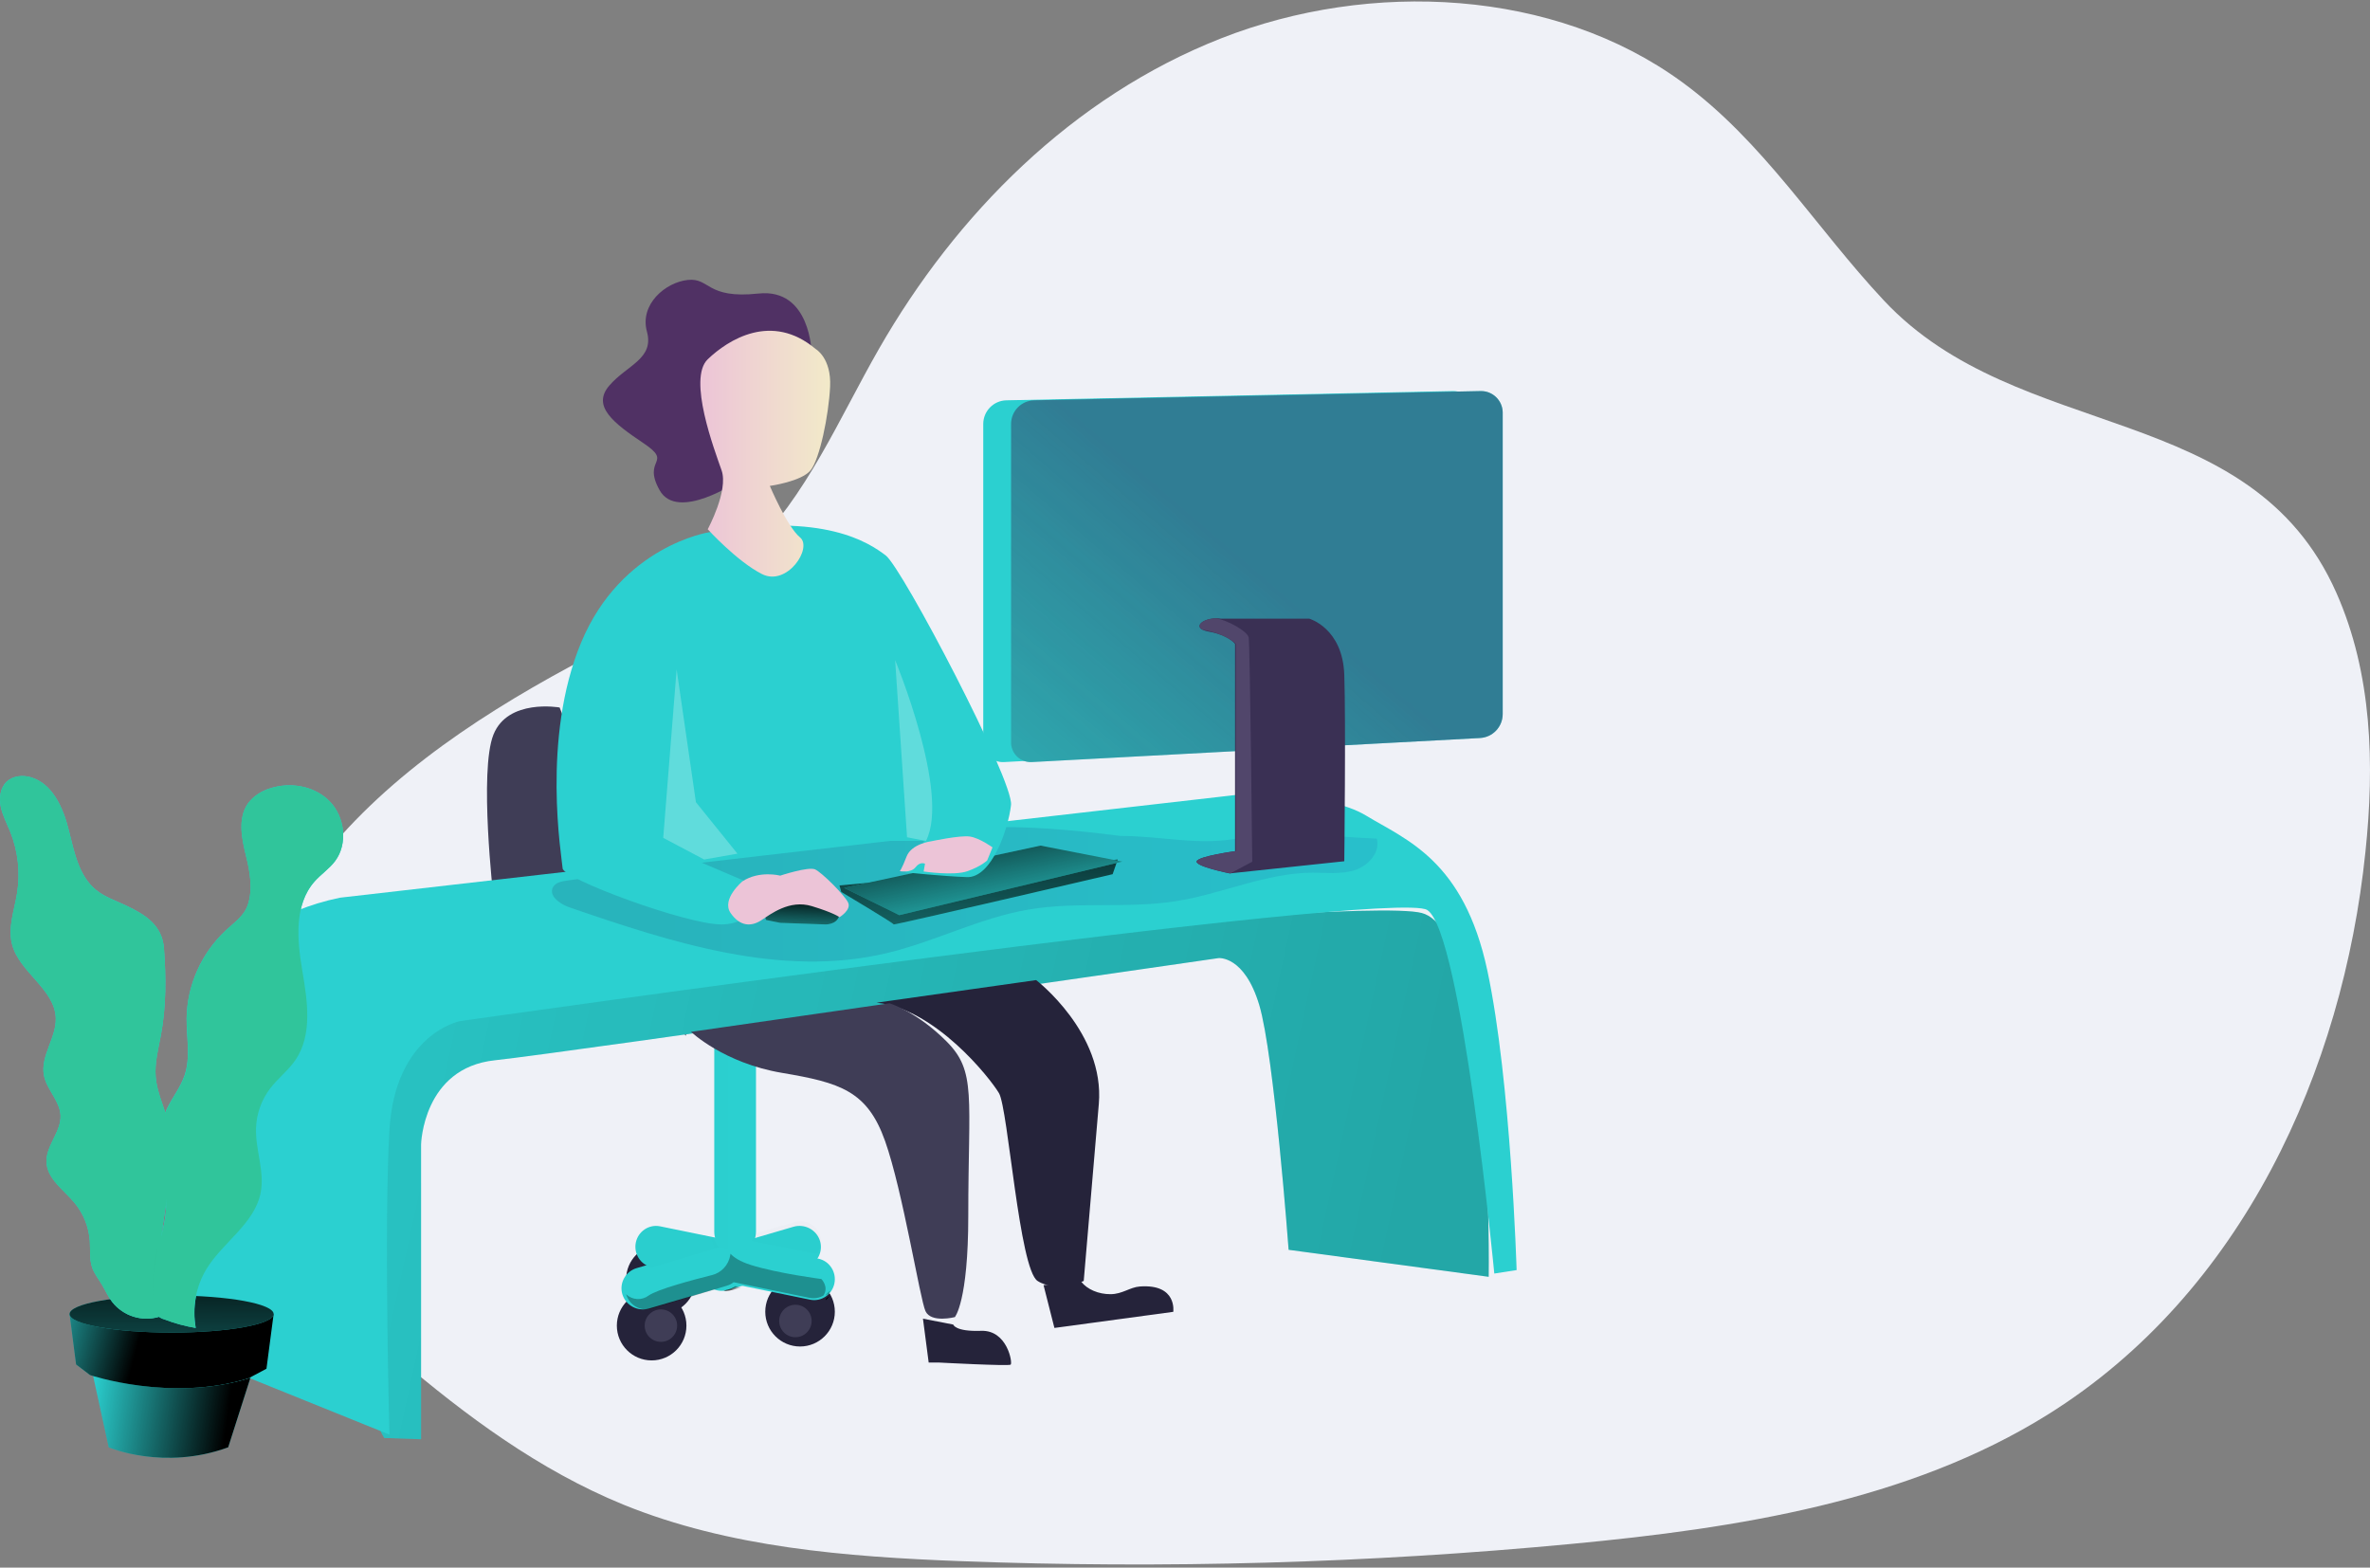 <svg width="511" height="338" viewBox="0 0 511 338" fill="none" xmlns="http://www.w3.org/2000/svg">
<rect x="0" y="0" width="511" height="338" fill="#808080" stroke="none"/>
<path d="M406.192 64.792C391.531 49.141 380.181 30.458 362.657 17.686C335.131 -2.419 295.516 -4.379 263.33 8.251C231.144 20.88 206.072 46.337 189.546 75.163C180.853 90.33 174.025 106.873 161.287 119.267C150.518 129.738 136.366 136.419 122.947 143.695C101.311 155.394 80.475 169.531 66.475 188.928C52.474 208.325 46.214 233.801 55.164 255.66C61.2 270.411 73.356 282.147 85.81 292.773C100.465 305.266 116.217 316.965 134.396 324.409C157.155 333.67 182.42 335.661 207.195 336.604C251.118 338.268 295.11 337.025 338.846 332.882C374.661 329.496 411.56 323.714 441.525 305C483.5 278.792 505.142 230.774 510.014 183.686C511.997 164.854 511.495 145.283 503.747 127.809C485.219 86.012 435.225 95.788 406.192 64.792Z" fill="#EFF1F7"/>
<path d="M120.666 152.545C120.666 152.545 109.513 150.552 106.389 158.406C103.264 166.261 106.389 193.388 106.389 193.388L148 223.319L120.666 152.545Z" fill="#3F3D56"/>
<path d="M173.717 273.227L156.916 278.133C154.475 278.84 151.915 277.467 151.188 275.063C150.472 272.656 151.864 270.131 154.302 269.415L171.079 264.505C173.519 263.798 176.079 265.168 176.807 267.57C177.532 269.973 176.15 272.502 173.717 273.227Z" fill="#2BD0D0"/>
<circle cx="172.5" cy="282.819" r="7.5" fill="#25233A"/>
<circle cx="171.5" cy="284.819" r="3.5" fill="#3F3D56"/>
<circle cx="142.5" cy="275.819" r="7.5" fill="#25233A"/>
<path d="M145 275.819C145 277.752 143.433 279.319 141.5 279.319C139.567 279.319 138 277.752 138 275.819C138 273.886 139.567 272.319 141.5 272.319C143.433 272.319 145 273.886 145 275.819Z" fill="url(#paint0_linear_1101_2)"/>
<circle cx="140.5" cy="285.819" r="7.5" fill="#25233A"/>
<path d="M146 285.819C146 287.752 144.433 289.319 142.5 289.319C140.567 289.319 139 287.752 139 285.819C139 283.886 140.567 282.319 142.5 282.319C144.433 282.319 146 283.886 146 285.819Z" fill="#3F3D56"/>
<path d="M174.682 280.231L140.56 273.243C138.158 272.744 136.606 270.369 137.087 267.93C137.579 265.496 139.916 263.921 142.318 264.407L176.44 271.382C178.842 271.88 180.394 274.255 179.913 276.694C179.427 279.134 177.088 280.716 174.682 280.231Z" fill="#2BD0D0"/>
<path d="M154 225.319H163V265.545C163 268.182 160.986 270.319 158.502 270.319C156.018 270.319 154.004 268.182 154.004 265.545V225.319H154Z" fill="#2BD0D0"/>
<path d="M156.707 277.214L139.918 282.132C137.477 282.842 134.914 281.468 134.188 279.06C133.472 276.652 134.863 274.125 137.3 273.409L154.089 268.505C156.527 267.798 159.086 269.168 159.814 271.572C160.525 273.976 159.137 276.496 156.707 277.214Z" fill="#2BD0D0"/>
<path d="M160 277.578L157.917 278.13C157.295 278.293 156.645 278.351 156 278.301L156.87 278.074C157.475 277.917 158.042 277.661 158.542 277.319L160 277.578Z" fill="url(#paint1_linear_1101_2)"/>
<path d="M177 267.607C176.999 268.596 176.648 269.555 176.005 270.319L162 267.551C162.352 267.082 162.607 266.549 162.749 265.984L171.376 263.487C172.499 263.171 173.704 263.303 174.726 263.856C175.749 264.408 176.505 265.334 176.828 266.432C176.94 266.814 176.998 267.209 177 267.607Z" fill="url(#paint2_linear_1101_2)"/>
<path opacity="0.31" d="M153.147 266.7C153.049 266.352 153 265.996 153 265.639V226.319H156.962V268.694C156.923 268.902 156.936 269.115 157 269.319C156.4 269.107 155.757 268.99 155.104 268.975C154.643 268.948 154.18 268.948 153.719 268.975L154.003 268.908C154.177 268.882 153.376 267.503 153.147 266.7Z" fill="url(#paint3_linear_1101_2)"/>
<path opacity="0.31" d="M177.522 279.354C176.87 279.723 176.137 279.917 175.392 279.916C175.093 279.915 174.794 279.885 174.499 279.825L159.444 276.714L158.19 276.458C157.761 276.795 157.275 277.048 156.757 277.203L156.011 277.426L140.541 282.131C138.18 282.843 135.702 281.466 135 279.053C136.342 280.327 138.379 280.445 139.853 279.336C141.742 277.997 149.26 275.988 153.52 274.919C155.533 274.426 157.073 272.766 157.449 270.684C157.459 270.561 157.477 270.439 157.502 270.319C158.212 271.104 159.516 271.986 161.873 272.735C167.677 274.562 177.102 275.773 177.102 275.773C177.102 275.773 178.803 277.481 177.522 279.354Z" fill="url(#paint4_linear_1101_2)"/>
<path d="M179 278.319C178.736 278.708 178.397 279.047 178 279.319C178.269 279.058 178.614 278.711 179 278.319Z" fill="url(#paint5_linear_1101_2)"/>
<path d="M153.866 266.782C154.051 267.593 154.442 268.34 155 268.949C154.861 268.976 154.717 269.013 154.573 269.054L140.392 273.319C138.211 272.756 136.775 270.643 137.029 268.372C137.283 266.1 139.15 264.369 141.4 264.319C141.702 264.319 142.003 264.35 142.3 264.41L153.866 266.782Z" fill="url(#paint6_linear_1101_2)"/>
<path d="M175 76.143C175 76.143 174.814 62.078 163.531 63.291C152.249 64.504 153.114 59.847 148.294 60.358C143.475 60.87 137.877 65.621 139.485 71.491C141.093 77.361 135.231 78.673 131.381 83.126C127.531 87.58 132.287 91.223 138.773 95.576C145.26 99.93 138.37 98.803 142.216 105.687C146.061 112.57 159.079 103.777 159.079 103.777L175 76.143Z" fill="#503164"/>
<path d="M82.839 310.048L90.79 310.319V246.706C90.79 246.706 91.191 230.257 106.688 228.607C122.185 226.957 262.732 206.576 262.732 206.576C262.732 206.576 268.303 205.985 271.511 216.687C274.719 227.389 277.842 269.472 277.842 269.472L320.981 275.292C320.981 275.292 322.12 200.954 306.542 196.852C290.963 192.75 87.236 213.654 87.236 213.654C87.236 213.654 72.125 292.607 82.839 310.048Z" fill="#2BD0D0"/>
<path opacity="0.197" d="M82.839 310.048L90.79 310.319V246.706C90.79 246.706 91.191 230.257 106.688 228.607C122.185 226.957 262.732 206.576 262.732 206.576C262.732 206.576 268.303 205.985 271.511 216.687C274.719 227.389 277.842 269.472 277.842 269.472L320.981 275.292C320.981 275.292 322.12 200.954 306.542 196.852C290.963 192.75 87.236 213.654 87.236 213.654C87.236 213.654 72.125 292.607 82.839 310.048Z" fill="url(#paint7_linear_1101_2)"/>
<path d="M42 220.797C42 220.797 45.898 199.21 73.312 193.552L266.829 171.361C266.829 171.361 285.827 170.572 294.518 175.838C303.209 181.105 315.613 185.47 320.699 209.301C325.785 233.132 327 273.843 327 273.843L322.189 274.59C322.189 274.59 315.167 200.872 307.728 196.205C300.288 191.538 99.133 220.171 99.133 220.171C99.133 220.171 85.181 222.951 83.966 243.646C82.75 264.342 83.966 309.319 83.966 309.319L42 292.362V220.797Z" fill="#2BD0D0"/>
<path opacity="0.19" d="M241.579 180.237C231.55 178.955 221.439 178.027 211.333 178.403C203.738 178.695 196.192 179.729 188.66 180.758L122.233 189.865C121.106 190.019 119.821 190.271 119.258 191.243C118.176 193.099 120.718 194.928 122.778 195.635C144.865 203.226 168.462 210.915 191.198 205.502C201.592 203.028 211.248 197.889 221.791 196.104C232.334 194.319 243.156 195.962 253.677 194.279C263.567 192.697 272.983 188.203 283.008 188.159C286.082 188.159 289.246 188.548 292.162 187.594C295.079 186.639 297.657 183.723 296.85 180.816C287.438 180.493 276.873 178.787 267.641 180.639C258.505 182.468 250.729 180.237 241.579 180.237Z" fill="url(#paint8_linear_1101_2)"/>
<path d="M181 190.905L181.384 192.315C181.384 192.315 192.765 199.097 192.693 199.316C192.622 199.534 239.9 188.489 239.9 188.489L241 185.319L181 190.905Z" fill="#2BD0D0"/>
<path d="M181 190.905L181.384 192.315C181.384 192.315 192.765 199.097 192.693 199.316C192.622 199.534 239.9 188.489 239.9 188.489L241 185.319L181 190.905Z" fill="url(#paint9_linear_1101_2)"/>
<path d="M182 191.431L224.345 182.319L242 185.765L193.893 197.319L182 191.431Z" fill="#2BD0D0"/>
<path d="M182 191.431L224.345 182.319L242 185.765L193.893 197.319L182 191.431Z" fill="url(#paint10_linear_1101_2)"/>
<path d="M168.221 198.975L177.859 199.316C177.859 199.316 180.307 199.468 180.94 197.505C181.573 195.542 177.013 191.398 176.524 191.32C176.036 191.242 163.352 194.8 165.18 198.357L168.221 198.975Z" fill="#2BD0D0"/>
<path d="M168.221 198.975L177.859 199.316C177.859 199.316 180.307 199.468 180.94 197.505C181.573 195.542 177.013 191.398 176.524 191.32C176.036 191.242 163.352 194.8 165.18 198.357L168.221 198.975Z" fill="url(#paint11_linear_1101_2)"/>
<path d="M54 297.05L49.2 312.057C35.279 317.146 23.442 312.057 23.442 312.057L20 296.319C20 296.319 37.364 302.245 54 297.05Z" fill="#2BD0D0"/>
<path d="M54 297.05L49.2 312.057C35.279 317.146 23.442 312.057 23.442 312.057L20 296.319C20 296.319 37.364 302.245 54 297.05Z" fill="url(#paint12_linear_1101_2)"/>
<path d="M59 283.319L57.454 295.105L53.537 297.198C36.852 302.36 19.41 296.476 19.41 296.476L16.403 294.192L15 283.319H59Z" fill="#2BD0D0"/>
<path d="M59 283.319L57.454 295.105L53.537 297.198C36.852 302.36 19.41 296.476 19.41 296.476L16.403 294.192L15 283.319H59Z" fill="url(#paint13_linear_1101_2)"/>
<ellipse cx="37" cy="283.319" rx="22" ry="4" fill="#2BD0D0"/>
<ellipse cx="37" cy="283.319" rx="22" ry="4" fill="url(#paint14_linear_1101_2)"/>
<path d="M27.162 195.229C24.981 194.198 22.637 193.421 20.751 191.916C16.95 188.855 15.987 183.585 14.797 178.857C13.607 174.128 11.304 168.93 6.612 167.574C4.857 167.072 2.798 167.271 1.464 168.519C0.057 169.834 -0.228 171.995 0.156 173.902C0.541 175.81 1.477 177.519 2.201 179.327C3.892 183.526 4.406 188.106 3.69 192.575C3.097 196.241 1.681 199.957 2.59 203.551C4.133 209.648 11.82 213.224 12.033 219.507C12.177 223.747 8.684 227.671 9.476 231.843C10.06 234.93 12.906 237.339 13.059 240.476C13.231 244.034 9.865 247.044 10.028 250.602C10.191 254.159 13.747 256.537 16.068 259.335C18.014 261.685 19.171 264.587 19.375 267.629C19.497 269.528 19.253 271.494 19.873 273.293C20.326 274.609 21.23 275.725 21.932 276.91C22.705 278.189 23.289 279.572 24.221 280.756C26.618 283.775 30.616 285.029 34.31 283.92C35.029 279.192 34.401 274.369 34.599 269.591C34.993 260.334 38.499 251.004 36.255 242.018C35.432 238.723 33.849 235.595 33.568 232.213C33.319 229.194 34.124 226.202 34.685 223.223C35.844 217.071 35.826 210.711 35.351 204.491C34.975 199.555 31.5 197.281 27.162 195.229Z" fill="#2BD0D0"/>
<path d="M40.227 219.498C40.191 223.621 41.121 227.884 39.815 231.8C38.828 234.767 36.655 237.196 35.533 240.114C32.945 246.847 36.427 254.399 35.717 261.588C35.422 264.551 34.416 267.396 33.781 270.304C32.993 273.987 32.8 277.773 33.209 281.518C33.122 282.927 34.075 284.187 35.444 284.472C37.634 285.316 39.903 285.935 42.216 286.319C41.434 281.959 42.257 277.462 44.531 273.673C48.076 267.802 54.964 263.846 56.247 257.104C57.114 252.538 55.093 247.904 55.236 243.257C55.34 240.165 56.392 237.182 58.249 234.722C59.916 232.527 62.174 230.829 63.725 228.553C67.453 223.065 66.291 215.731 65.182 209.169C64.073 202.607 63.43 195.056 67.81 190.084C69.196 188.512 71.002 187.334 72.258 185.654C75.056 181.91 74.35 176.142 71.096 172.796C67.842 169.45 62.603 168.524 58.178 169.996C56.311 170.552 54.664 171.684 53.466 173.234C51.231 176.441 52.126 180.821 53.073 184.633C53.9 187.943 54.566 191.764 53.435 195.101C52.59 197.585 50.449 198.931 48.63 200.661C43.42 205.531 40.388 212.328 40.227 219.498Z" fill="#2BD0D0"/>
<path d="M36.358 256.104C35.715 260.589 34.787 265.109 34.597 269.608V270.06C34.587 270.171 34.561 270.281 34.52 270.385C33.717 274.07 33.517 277.861 33.927 281.61C33.952 282.218 34.106 282.813 34.38 283.355C34.357 283.545 34.33 283.73 34.303 283.92C30.607 285.029 26.609 283.775 24.21 280.756C23.305 279.571 22.694 278.188 21.92 276.909C21.196 275.72 20.314 274.603 19.861 273.292C19.241 271.484 19.486 269.526 19.363 267.628C19.159 264.584 18.002 261.682 16.055 259.332C13.733 256.552 10.172 254.219 10.013 250.602C9.855 246.986 13.217 244.034 13.046 240.476C12.892 237.338 10.045 234.929 9.461 231.841C8.669 227.669 12.177 223.745 12.018 219.504C11.806 213.22 4.116 209.644 2.573 203.546C1.668 199.952 3.08 196.236 3.673 192.569C4.393 188.105 3.884 183.53 2.202 179.333C1.478 177.524 0.541 175.82 0.156 173.908C-0.228 171.995 0.057 169.839 1.464 168.519C2.822 167.271 4.859 167.072 6.614 167.574C11.312 168.93 13.607 174.147 14.802 178.876C15.996 183.605 16.956 188.871 20.757 191.936C22.636 193.451 24.989 194.219 27.17 195.25C31.515 197.303 34.991 199.577 35.362 204.468C35.814 210.689 35.855 217.049 34.697 223.202C34.135 226.181 33.339 229.174 33.579 232.194C33.819 235.214 35.136 238.071 35.995 241C36.09 241.33 36.185 241.665 36.267 241.999C37.407 246.651 37.041 251.357 36.358 256.104Z" fill="#30C59B"/>
<path d="M33.718 282.319C33.421 281.791 33.25 281.21 33.216 280.616C32.785 276.949 33 273.241 33.852 269.637C33.877 269.531 33.905 269.425 33.934 269.319C33.762 273.661 34.307 278.038 33.718 282.319Z" fill="url(#paint15_linear_1101_2)"/>
<path d="M72.248 185.654C70.99 187.334 69.181 188.512 67.793 190.084C63.406 195.052 64.051 202.607 65.161 209.169C66.271 215.731 67.435 223.065 63.702 228.553C62.148 230.811 59.888 232.527 58.218 234.722C56.358 237.182 55.304 240.165 55.2 243.257C55.057 247.904 57.081 252.538 56.212 257.104C54.927 263.846 48.029 267.812 44.479 273.673C42.21 277.465 41.392 281.962 42.178 286.319C39.867 285.935 37.601 285.316 35.413 284.472C34.815 284.292 34.272 283.961 33.837 283.51C33.776 283.436 33.72 283.358 33.672 283.275C33.394 282.737 33.234 282.146 33.202 281.541C32.799 277.795 33 274.008 33.797 270.327C33.819 270.219 33.846 270.11 33.873 270.002C34.509 267.206 35.449 264.465 35.736 261.611C35.888 259.76 35.852 257.899 35.628 256.056C36.304 251.314 36.667 246.613 35.525 241.997C35.445 241.663 35.351 241.329 35.257 240.999C35.342 240.71 35.44 240.421 35.552 240.136C36.676 237.219 38.851 234.789 39.841 231.822C41.144 227.907 40.217 223.643 40.253 219.52C40.311 212.398 43.494 205.52 48.606 200.661C50.428 198.931 52.573 197.585 53.419 195.101C54.551 191.764 53.866 187.943 53.056 184.633C52.102 180.821 51.198 176.441 53.45 173.234C54.569 171.644 56.333 170.61 58.169 169.996C62.583 168.524 67.852 169.45 71.106 172.796C74.361 176.142 75.05 181.932 72.248 185.654Z" fill="#30C59B"/>
<path d="M152.829 114.772C152.829 114.772 134.028 117.684 125.332 138.457C116.635 159.231 121.158 184.967 121.31 187.232C121.462 189.496 147.958 199.319 155.532 199.319C163.107 199.319 164.685 191.715 164.685 191.715L151.3 186.004L191.967 181.299H199.269L195.247 188.092C195.247 188.092 203.184 188.925 208.488 189.116C213.793 189.306 217.395 178.795 217.989 173.568C218.584 168.342 194.559 122.471 190.97 119.754C187.382 117.036 177.644 110.397 152.829 114.772Z" fill="#2BD0D0"/>
<path d="M175.853 75.244C175.853 75.244 179.289 77.166 178.98 83.387C178.671 89.608 176.734 98.969 174.779 101.394C172.823 103.819 165.983 104.769 165.983 104.769C165.983 104.769 169.714 113.587 172.491 115.862C175.268 118.138 169.701 126.521 164.286 123.771C158.871 121.02 152.594 114.111 152.594 114.111C152.594 114.111 157.109 105.791 155.583 101.412C154.056 97.032 148.226 81.664 152.594 77.465C156.962 73.267 166.38 67.249 175.853 75.244Z" fill="url(#paint16_linear_1101_2)"/>
<path opacity="0.25" d="M145.889 144.319L143 180.651L151.825 185.319L159 184.056L150.048 172.964L145.889 144.319Z" fill="white"/>
<path opacity="0.25" d="M193 142.319C193 142.319 204.939 171.108 199.647 181.319L195.569 180.524L193 142.319Z" fill="white"/>
<path d="M160.094 190.016C160.094 190.016 155.465 193.865 157.531 196.86C159.597 199.854 162.064 199.769 164.121 198.43C166.178 197.091 170.218 193.913 175.031 195.371C179.845 196.83 181.013 197.758 181.013 197.758C181.013 197.758 183.549 196.214 182.891 194.665C182.233 193.117 177.199 188.099 175.74 187.449C174.281 186.799 168.225 188.796 168.225 188.796C168.225 188.796 163.776 187.624 160.094 190.016Z" fill="url(#paint17_linear_1101_2)"/>
<path d="M200.794 181.384C200.794 181.384 196.537 181.89 195.462 184.689C194.387 187.488 194 187.828 194 187.828C194 187.828 196.404 188.289 197.404 186.986C198.403 185.683 199.443 186.231 199.443 186.231L199.146 187.902C199.146 187.902 205.677 188.887 208.628 187.828C211.578 186.77 212.845 185.527 212.845 185.527L214 182.7C214 182.7 211.214 180.679 209.112 180.366C207.01 180.053 200.794 181.384 200.794 181.384Z" fill="url(#paint18_linear_1101_2)"/>
<path d="M223.406 211.319C223.406 211.319 238.235 222.673 236.917 238.031C235.599 253.389 233.663 276.193 233.663 276.193C233.663 276.193 227.683 278.726 223.72 276.193C219.757 273.661 217.358 239.009 215.394 235.7C213.431 232.39 201.62 217.471 189 216.187L223.406 211.319Z" fill="#25233A"/>
<path d="M149 222.478C149 222.478 156.041 229.207 168.593 231.32C181.144 233.433 186.995 235.195 190.831 246.011C194.667 256.827 198.347 280.104 199.551 282.706C200.755 285.308 205.876 283.98 205.876 283.98C205.876 283.98 208.772 280.651 208.772 262.142C208.772 236.339 210.562 231.051 204.112 224.568C197.662 218.086 191.793 216.319 191.793 216.319L149 222.478Z" fill="#3F3D56"/>
<path d="M199 284.319L200.235 293.783H202.547C202.547 293.783 217.441 294.575 217.908 294.233C218.375 293.891 217.191 286.738 211.548 286.94C205.905 287.142 205.535 285.591 205.535 285.591L199 284.319Z" fill="#25233A"/>
<path d="M225 277.089L227.345 286.319L252.97 282.844C252.97 282.844 253.872 276.782 245.754 277.383C243.612 277.539 242.016 279.027 239.441 279.04C236.865 279.054 234.399 278.011 233.1 276.319L225 277.089Z" fill="#25233A"/>
<path d="M313.111 159.123L216.458 164.313C214.121 164.435 212.126 162.637 212 160.295C212 160.223 212 160.146 212 160.074V91.419C212.002 88.639 214.22 86.37 216.993 86.311L313.25 84.32C314.485 84.294 315.679 84.762 316.57 85.619C317.461 86.477 317.975 87.654 318 88.892V153.957C317.997 156.707 315.85 158.975 313.111 159.123Z" fill="#2BD0D0"/>
<path d="M319.11 159.124L222.454 164.313C220.116 164.433 218.123 162.633 218 160.29C218 160.218 218 160.146 218 160.074V91.419C217.997 88.638 220.215 86.367 222.989 86.311L319.259 84.32C321.825 84.272 323.946 86.315 324 88.887V153.957C323.997 156.707 321.85 158.975 319.11 159.124Z" fill="#2BD0D0"/>
<path d="M319.11 159.124L222.454 164.313C220.116 164.433 218.123 162.633 218 160.29C218 160.218 218 160.146 218 160.074V91.419C217.997 88.638 220.215 86.367 222.989 86.311L319.259 84.32C321.825 84.272 323.946 86.315 324 88.887V153.957C323.997 156.707 321.85 158.975 319.11 159.124Z" fill="url(#paint19_linear_1101_2)"/>
<path d="M289.845 185.696L265.134 188.319C265.134 188.319 257.609 186.805 258.016 185.696C258.423 184.588 266.292 183.52 266.292 183.52V138.838C266.224 138.739 265.188 137.423 262.351 136.585C261.801 136.422 261.242 136.293 260.677 136.198C260.191 136.127 259.718 135.984 259.274 135.774C257.586 134.904 259.45 133.39 262.07 133.323C262.481 133.308 262.891 133.333 263.297 133.395H282.302C282.302 133.395 289.497 135.414 289.845 145.489C290.194 155.564 289.845 185.696 289.845 185.696Z" fill="#3A3054"/>
<path d="M270 185.791L265.286 188.319C265.286 188.319 257.6 186.805 258.016 185.696C258.432 184.587 266.483 183.519 266.483 183.519V138.834C266.386 138.731 265.207 137.546 262.458 136.581C261.434 136.23 260.383 135.959 259.315 135.77C257.591 134.9 259.495 133.386 262.171 133.319C264.45 133.621 268.937 136.054 269.228 137.442C269.519 138.83 270 185.791 270 185.791Z" fill="#51466B"/>
<path d="M179 279.319C178.119 280.32 177.709 280.69 178.23 279.866C178.5 279.707 178.757 279.524 179 279.319Z" fill="url(#paint20_linear_1101_2)"/>
<defs>
<linearGradient id="paint0_linear_1101_2" x1="138" y1="279.319" x2="145" y2="279.319" gradientUnits="userSpaceOnUse">
<stop stop-color="#183866"/>
<stop offset="1" stop-color="#1A7FC1"/>
</linearGradient>
<linearGradient id="paint1_linear_1101_2" x1="155.995" y1="278.32" x2="160" y2="278.32" gradientUnits="userSpaceOnUse">
<stop/>
<stop offset="0.99" stop-opacity="0.01"/>
</linearGradient>
<linearGradient id="paint2_linear_1101_2" x1="178.988" y1="99.03" x2="186.517" y2="114.12" gradientUnits="userSpaceOnUse">
<stop/>
<stop offset="0.99" stop-opacity="0.01"/>
</linearGradient>
<linearGradient id="paint3_linear_1101_2" x1="196.019" y1="-47.511" x2="165.694" y2="-47.583" gradientUnits="userSpaceOnUse">
<stop/>
<stop offset="0.99" stop-opacity="0.01"/>
</linearGradient>
<linearGradient id="paint4_linear_1101_2" x1="241.252" y1="74.789" x2="233.422" y2="40.285" gradientUnits="userSpaceOnUse">
<stop/>
<stop offset="0.99" stop-opacity="0.01"/>
</linearGradient>
<linearGradient id="paint5_linear_1101_2" x1="201.924" y1="111.478" x2="199.94" y2="110.851" gradientUnits="userSpaceOnUse">
<stop/>
<stop offset="0.99" stop-opacity="0.01"/>
</linearGradient>
<linearGradient id="paint6_linear_1101_2" x1="175.071" y1="79.132" x2="163.616" y2="91.783" gradientUnits="userSpaceOnUse">
<stop/>
<stop offset="0.99" stop-opacity="0.01"/>
</linearGradient>
<linearGradient id="paint7_linear_1101_2" x1="355.236" y1="30.441" x2="22.07" y2="-41.907" gradientUnits="userSpaceOnUse">
<stop/>
<stop offset="1" stop-opacity="0.01"/>
</linearGradient>
<linearGradient id="paint8_linear_1101_2" x1="144.221" y1="180.831" x2="322.219" y2="180.831" gradientUnits="userSpaceOnUse">
<stop stop-color="#183866"/>
<stop offset="1" stop-color="#1A7FC1"/>
</linearGradient>
<linearGradient id="paint9_linear_1101_2" x1="51.869" y1="168.127" x2="52.887" y2="239.945" gradientUnits="userSpaceOnUse">
<stop/>
<stop offset="0.99" stop-opacity="0.01"/>
</linearGradient>
<linearGradient id="paint10_linear_1101_2" x1="133.696" y1="185.601" x2="139.875" y2="217.235" gradientUnits="userSpaceOnUse">
<stop/>
<stop offset="0.99" stop-opacity="0.01"/>
</linearGradient>
<linearGradient id="paint11_linear_1101_2" x1="161.329" y1="192.446" x2="160.928" y2="204.749" gradientUnits="userSpaceOnUse">
<stop/>
<stop offset="0.99" stop-opacity="0.01"/>
</linearGradient>
<linearGradient id="paint12_linear_1101_2" x1="86.035" y1="42.21" x2="56.271" y2="38.036" gradientUnits="userSpaceOnUse">
<stop/>
<stop offset="0.99" stop-opacity="0.01"/>
</linearGradient>
<linearGradient id="paint13_linear_1101_2" x1="90.387" y1="61.526" x2="66.721" y2="55.239" gradientUnits="userSpaceOnUse">
<stop/>
<stop offset="0.99" stop-opacity="0.01"/>
</linearGradient>
<linearGradient id="paint14_linear_1101_2" x1="-129.945" y1="267.184" x2="-130.366" y2="329.093" gradientUnits="userSpaceOnUse">
<stop/>
<stop offset="0.99" stop-opacity="0.01"/>
</linearGradient>
<linearGradient id="paint15_linear_1101_2" x1="62.207" y1="57.028" x2="58.685" y2="57.115" gradientUnits="userSpaceOnUse">
<stop/>
<stop offset="0.99" stop-opacity="0.01"/>
</linearGradient>
<linearGradient id="paint16_linear_1101_2" x1="150.989" y1="124.325" x2="178.999" y2="124.325" gradientUnits="userSpaceOnUse">
<stop stop-color="#ECC4D7"/>
<stop offset="0.42" stop-color="#EFD4D1"/>
<stop offset="1" stop-color="#F2EAC9"/>
</linearGradient>
<linearGradient id="paint17_linear_1101_2" x1="182.748" y1="173.724" x2="208.748" y2="173.724" gradientUnits="userSpaceOnUse">
<stop stop-color="#ECC4D7"/>
<stop offset="0.42" stop-color="#EFD4D1"/>
<stop offset="1" stop-color="#F2EAC9"/>
</linearGradient>
<linearGradient id="paint18_linear_1101_2" x1="218.861" y1="177.554" x2="238.861" y2="177.554" gradientUnits="userSpaceOnUse">
<stop stop-color="#ECC4D7"/>
<stop offset="0.42" stop-color="#EFD4D1"/>
<stop offset="1" stop-color="#F2EAC9"/>
</linearGradient>
<linearGradient id="paint19_linear_1101_2" x1="305.774" y1="152.801" x2="222.19" y2="250.173" gradientUnits="userSpaceOnUse">
<stop stop-color="#362958" stop-opacity="0.501"/>
<stop offset="1" stop-color="#34313D" stop-opacity="0.01"/>
</linearGradient>
<linearGradient id="paint20_linear_1101_2" x1="218.125" y1="-63.516" x2="216.959" y2="-63.947" gradientUnits="userSpaceOnUse">
<stop/>
<stop offset="0.99" stop-opacity="0.01"/>
</linearGradient>
</defs>
</svg>
